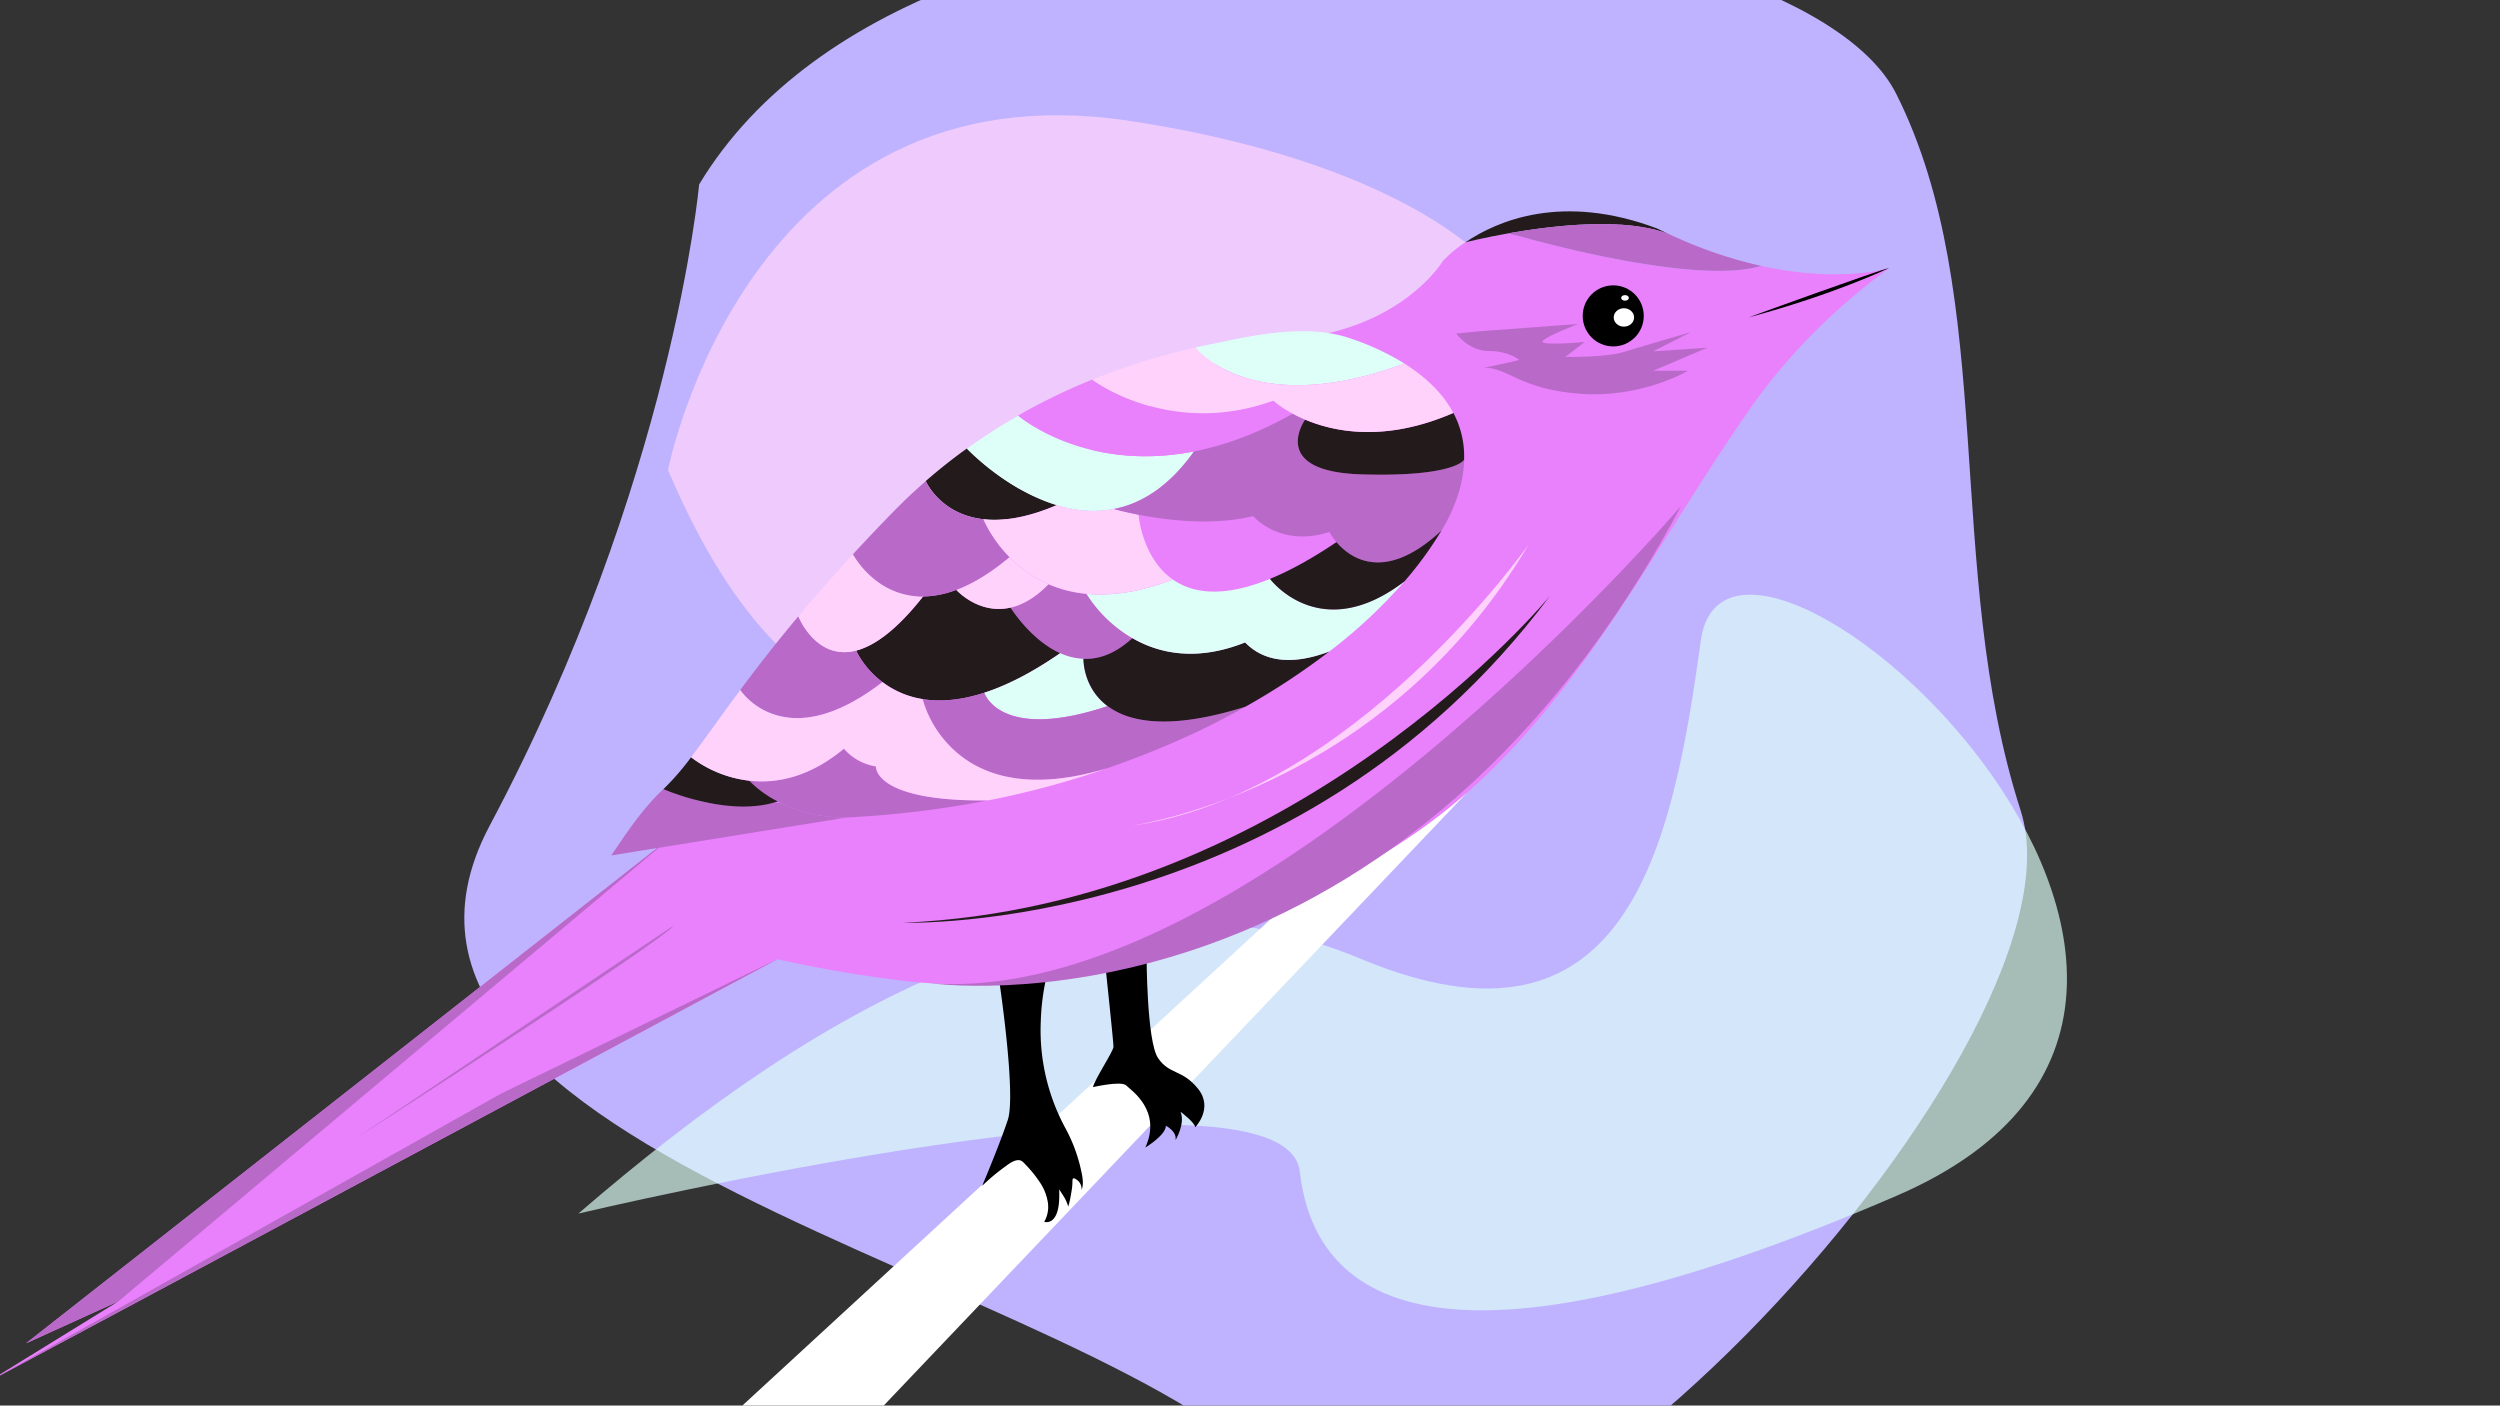 <svg xmlns="http://www.w3.org/2000/svg" viewBox="0 0 1366 768"><rect x="0" y="0" width="1366" height="768" fill="#333333" stroke="none"/><defs><style>.cls-1{fill:#bfb3ff;}.cls-2,.cls-8{fill:#ffd2fc;}.cls-2{opacity:0.74;}.cls-3,.cls-9{fill:#ddfff7;}.cls-3{opacity:0.67;}.cls-4{fill:#fff;}.cls-5{fill:#e980fc;}.cls-6{fill:#b96ac9;}.cls-7{fill:#231b1b;}</style></defs><g id="Background"><path class="cls-1" d="M382,100.77c126.16-208.9,598.11-160.88,654.09-49.51s25.46,259.54,68,391.63S791.1,947.62,713.6,825.15s-545.86-186.39-446-374.09S382,100.77,382,100.77Z"/><path class="cls-2" d="M365,256.77S408.21,34.63,616.85,66,938.2,210.9,739.15,324.38,434.59,421,365,256.77Z"/><path class="cls-3" d="M316,663.11c134.36-116,282.24-199.92,427.3-139.29s170.29-59,186-173.7,361.08,193.37,107.22,303.16S718.09,709,710.21,640.17,316,663.11,316,663.11Z"/></g><g id="tree"><path class="cls-4" d="M702.66,494.52,376.56,794.76,280,799.33l-4.5,51.12,135.14-6.56,391.09-411S710.85,495.24,702.66,494.52Z"/></g><g id="wings"><g id="legs"><path d="M546.13,536.94s9.13,61.19,4.53,75-14,36-14,36a112.19,112.19,0,0,1,12.11-10.19c2.16-1.54,5.12-4,8-3.84,1.65.08,2.86,1.69,3.93,2.78a64,64,0,0,1,7.21,8.94,26.93,26.93,0,0,1,4.72,11.94v.13a16.08,16.08,0,0,1-2.08,9.9s9.19,3.24,8.17-17.7c.76,1.08,1.48,2.18,2.16,3.31a21.06,21.06,0,0,1,2.77,6c.08-.21.19-.44.25-.66.11-.38.22-.77.32-1.16.19-.75.36-1.51.51-2.26.32-1.55.58-3.1.82-4.66a29.31,29.31,0,0,0,.42-4.17c0-2.32.05-3.35,2.51-1.57a6.12,6.12,0,0,1,2.48,5.5c1-2.42.78-5.15.36-7.73A87.12,87.12,0,0,0,581.91,616a112,112,0,0,1-13.25-57.27A126.16,126.16,0,0,1,571.73,534S547.1,537.91,546.13,536.94Z"/><path d="M604,527.75s4.41,41.61,4.41,44.16S598,589.87,597.21,594c0,0,15.49-3.57,18.13-.93s19.66,13.7,10.47,33.95c0,0,11.23-6.8,11.23-11.91,0,0,6.13,3.06,5.28,7.83,0,0,5.45-9,2.72-15.49,0,0,8,6,8,8.51,0,0,10.22-10.38,1.53-21.11s-15.48-7.49-21.78-16.68-6.3-56.3-6.3-56.3S605.94,527.75,604,527.75Z"/></g><path class="cls-5" d="M1032.19,146.47C1003,168,977.26,193.26,956.45,223c-56.7,81-100,175.08-183.77,232.69-39.22,27-83.16,46.53-128.43,60.9-47.29,15-97.86,25.18-147.62,19.64a690.37,690.37,0,0,1-71.84-12.12L-7.21,755.4l72-44.42L14.23,734,380.5,446.5l45.82-49.56S636.19,189.57,700.64,185.67s87.72-43,87.72-43a69.48,69.48,0,0,1,12.21-10.19h0c.58-.15,10.11-2.56,23.81-5,0,0,99.54,29.48,137.87,17.82h0C1005.69,154.86,1032.19,146.47,1032.19,146.47Z"/><circle cx="881.47" cy="172.6" r="16.68"/><ellipse class="cls-4" cx="887.3" cy="173.45" rx="5.57" ry="5.03"/><ellipse class="cls-4" cx="887.9" cy="162.77" rx="2.07" ry="1.51"/><path class="cls-5" d="M730.25,296.21c-13.79,9.29-25.82,15.79-36.33,20.08-25.85,10.56-42.44,7.78-53.07.38-17-11.82-18.74-35.42-18.74-35.42,15.16,3,40.55,6.19,62.59.74.52.61,15,17.24,41.63,8.67A32.4,32.4,0,0,0,730.25,296.21Z"/><path class="cls-6" d="M618.73,348.68c-9.45,8.7-18.51,11.69-26.75,11.36a34.21,34.21,0,0,1-12.7-3.13C563,349.58,552.19,332,552.19,332c6.32-1.44,13.34-5.21,20.72-12.77a68.29,68.29,0,0,0,20.76,5.26A73.29,73.29,0,0,0,618.73,348.68Z"/><path class="cls-7" d="M579.28,356.91c-15.78,10.91-29.53,17.73-41.48,21.6-13.43,4.34-24.57,5-33.71,3.48h0a49.41,49.41,0,0,1-36.32-26.49c9.69-2.47,21.81-10.77,36.59-29.57a52.48,52.48,0,0,0,18.14-3.63c.48.53,12.53,13.63,29.69,9.7C552.19,332,563,349.58,579.28,356.91Z"/><path class="cls-8" d="M572.91,319.22c-7.38,7.56-14.4,11.33-20.72,12.77-17.16,3.93-29.21-9.17-29.69-9.7,8.62-3.24,18.28-8.89,29-17.87A67.52,67.52,0,0,0,572.91,319.22Z"/><path class="cls-9" d="M605.16,385.81c-59,19.68-67.36-7.3-67.36-7.3,12-3.87,25.7-10.69,41.48-21.6A34.21,34.21,0,0,0,592,360C592,360.53,591.8,375.85,605.16,385.81Z"/><path class="cls-9" d="M767.36,198.63c-82.72,30.67-113.6-7.93-114.23-8.72,2.13-.49,4.25-.95,6.38-1.39,24.63-5.08,53.35-12,78-3.73A141.06,141.06,0,0,1,767.36,198.63Z"/><path class="cls-6" d="M539.85,437.33a548.49,548.49,0,0,1-76.94,9.33,78.83,78.83,0,0,1-38-8.75h0a59.56,59.56,0,0,1-15.62-11.34c14.41,1.64,32.54-1.49,51.78-17.5a29.07,29.07,0,0,0,17.48,9.69C478.55,419.3,477.94,438.05,539.85,437.33Z"/><path class="cls-6" d="M334,467.41c8.5-12.59,17.3-25.83,28.47-36.25.71-.66,18,6,19.67,6.42,13.84,3.34,26.39,3.34,40.33,1.21a10.91,10.91,0,0,1,3.22-.17,11.69,11.69,0,0,1,3.05,1.08,78.55,78.55,0,0,0,34.17,6.94"/><path class="cls-7" d="M425,437.91c-27.2,9-62.49-6.75-62.49-6.75a139.25,139.25,0,0,0,15.1-17.41,65,65,0,0,0,31.77,12.81h0A59.56,59.56,0,0,0,425,437.91Z"/><path class="cls-6" d="M482.17,372.68c-54,41.61-77.71,4.32-77.71,4.32,8.68-11.67,19-25.05,31.77-40.26,0,0,9.56,24.36,31.54,18.75A48.57,48.57,0,0,0,482.17,372.68Z"/><path class="cls-8" d="M504.36,325.92c-14.78,18.8-26.9,27.1-36.59,29.57-22,5.61-31.54-18.75-31.54-18.75,8.72-10.42,18.58-21.71,29.82-33.91C466.05,302.83,478.21,326.15,504.36,325.92Z"/><path class="cls-6" d="M680.44,386.18c-8.42,4.75-16.86,9.13-25.19,13.14a490.64,490.64,0,0,1-46,18.94c-1.46.53-2.93,1.05-4.39,1.56l-.14,0c-48.06,14.5-73.83,1-87.2-13.75A59.66,59.66,0,0,1,504.09,382c9.14,1.48,20.28.86,33.71-3.48,0,0,8.35,27,67.36,7.3h0C616.86,394.55,638.89,399.16,680.44,386.18Z"/><path class="cls-8" d="M604.72,419.86a469.53,469.53,0,0,1-64.84,17.47h0c-61.91.72-61.3-18-61.26-18.57a29.07,29.07,0,0,1-17.48-9.69c-19.24,16-37.37,19.14-51.78,17.5h0a65,65,0,0,1-31.77-12.81c7.37-9.68,15.8-21.83,26.9-36.75,0,0,23.74,37.29,77.71-4.32a48.78,48.78,0,0,0,21.92,9.3h0a59.66,59.66,0,0,0,13.43,24.12C530.89,420.86,556.66,434.36,604.72,419.86Z"/><path class="cls-7" d="M726.4,355.93a383.56,383.56,0,0,1-45.94,30.24h0c-41.55,13-63.58,8.37-75.27-.37h0C591.8,375.85,592,360.53,592,360c8.24.33,17.3-2.66,26.75-11.36,14.3,8.27,34.79,13,61.6,2.35C688.74,359.69,702.84,364.88,726.4,355.93Z"/><path class="cls-9" d="M767.41,317.65a278.11,278.11,0,0,1-41,38.28c-23.56,8.95-37.66,3.76-46.07-4.9-26.81,10.69-47.3,5.92-61.6-2.35a73.29,73.29,0,0,1-25.06-24.2c13,1.24,28.58-.67,47.18-7.81,10.63,7.4,27.22,10.18,53.07-.38C694.49,317.06,721.67,352.61,767.41,317.65Z"/><path class="cls-7" d="M577.38,276c-16.77,7.18-29.92,8.85-40.12,7.69-23.73-2.72-31.42-20.85-31.42-20.85q10.8-9.42,22.44-17.78l0,0a.45.45,0,0,1,.07.07l.12.12c.07.07.16.17.27.27a2.23,2.23,0,0,1,.21.22l.53.53.28.27c.39.39.86.83,1.4,1.34l.68.64c.44.4.92.85,1.44,1.3.21.2.43.4.66.59,1.68,1.5,3.71,3.23,6,5.08.24.2.5.39.75.59l1.8,1.38.71.54.8.59c.3.22.59.44.88.64s.6.44.9.65c3.2,2.28,6.76,4.62,10.6,6.84l1.85,1c1.15.64,2.33,1.27,3.53,1.87.61.31,1.22.63,1.85.92.39.2.78.38,1.18.57s.92.43,1.38.63l1.77.78c.55.24,1.11.47,1.66.69s.87.36,1.32.52l1.25.49,1.28.46,1.27.45c.51.16,1,.34,1.52.49Z"/><path class="cls-8" d="M640.85,316.67c-18.6,7.14-34.2,9.05-47.18,7.81a68.29,68.29,0,0,1-20.76-5.26,67.52,67.52,0,0,1-21.4-14.8,70,70,0,0,1-14.25-20.71c10.2,1.16,23.35-.51,40.12-7.69l.19.06,2,.56,1.4.37c.5.13,1,.24,1.51.36s.75.18,1.13.25c.55.13,1.12.24,1.67.34l1.35.25c.53.09,1,.18,1.57.25.85.13,1.7.23,2.55.32l.84.09,1.07.1.83.06c1.11.07,2.22.11,3.34.13h1.34c1.5,0,3-.09,4.5-.22s3-.31,4.44-.57c.51-.07,1-.17,1.53-.26,0,0,5.22,1.52,13.48,3.14C622.11,281.25,623.89,304.85,640.85,316.67Z"/><path class="cls-6" d="M551.51,304.42c-10.73,9-20.39,14.63-29,17.87a52.48,52.48,0,0,1-18.14,3.63c-26.15.23-38.31-23.09-38.31-23.09q10.18-11.06,21.94-23.11,5.24-5.36,10.72-10.45,3.51-3.25,7.13-6.41s7.69,18.13,31.42,20.85A70,70,0,0,0,551.51,304.42Z"/><path class="cls-9" d="M652.39,246.67c-13.84,19.44-29,28.56-43.76,31.44-.51.09-1,.19-1.53.26q-2.22.39-4.44.57c-1.5.13-3,.2-4.5.22h-1.34c-1.12,0-2.23-.06-3.34-.13l-.83-.06-1.07-.1-.84-.09c-.85-.09-1.7-.19-2.55-.32-.52-.07-1-.16-1.57-.25l-1.35-.25c-.55-.1-1.12-.21-1.67-.34-.38-.07-.76-.16-1.13-.25s-1-.23-1.51-.36l-1.4-.37-2-.56-.19-.06-1.07-.34c-.51-.15-1-.33-1.52-.49l-1.27-.45-1.28-.46-1.25-.49c-.45-.16-.89-.34-1.32-.52s-1.11-.45-1.66-.69l-1.77-.78c-.46-.2-.92-.42-1.38-.63s-.79-.37-1.18-.57c-.63-.3-1.24-.61-1.85-.92-1.2-.6-2.38-1.23-3.53-1.87l-1.85-1c-3.84-2.22-7.4-4.56-10.6-6.84-.3-.21-.61-.43-.9-.65s-.58-.42-.88-.64l-.8-.59-.71-.54-1.8-1.38c-.25-.2-.51-.39-.75-.59-2.34-1.85-4.37-3.58-6-5.08-.23-.19-.45-.39-.66-.59-.52-.45-1-.9-1.44-1.3l-.68-.64c-.54-.51-1-1-1.4-1.34a3.43,3.43,0,0,0-.28-.27l-.53-.53a2.23,2.23,0,0,0-.21-.22l-.27-.27-.12-.12a.45.45,0,0,0-.07-.07l0,0a317.63,317.63,0,0,1,28-18S592.48,258.42,652.39,246.67Z"/><path class="cls-5" d="M706.31,226c-19.56,11.07-37.62,17.46-53.92,20.65-59.91,11.75-96.13-19.58-96.13-19.58q12.6-7.22,25.82-13.3c4.87-2.24,9.77-4.36,14.74-6.37h0c.81.62,42.64,31.86,98.93,11.51A56.28,56.28,0,0,0,706.31,226Z"/><path class="cls-6" d="M800,251.24c-.34,13.61-5.3,26.9-12.32,38.64-31,28.8-49.78,15.2-57.39,6.33a32.4,32.4,0,0,1-3.92-5.55c-26.6,8.57-41.11-8.06-41.63-8.67-22,5.45-47.43,2.22-62.59-.74-8.26-1.62-13.48-3.14-13.48-3.14,14.79-2.88,29.92-12,43.76-31.44,16.3-3.19,34.36-9.58,53.92-20.65,2,1.08,4.25,2.18,6.78,3.25,0,0-20.32,28.35,30.63,29.92S800,251.24,800,251.24Z"/><path class="cls-7" d="M787.64,289.88a198.82,198.82,0,0,1-20.23,27.77c-45.74,35-72.92-.59-73.49-1.36,10.51-4.29,22.54-10.79,36.33-20.08C737.86,305.08,756.67,318.68,787.64,289.88Z"/><path class="cls-7" d="M800,251.24s-5.27,9.51-56.24,7.95-30.63-29.92-30.63-29.92c16.49,7,44.24,12.3,81-3.64A50.22,50.22,0,0,1,800,248C800,249.07,800,250.15,800,251.24Z"/><path class="cls-8" d="M794.07,225.63c-36.74,15.94-64.49,10.61-81,3.64-2.53-1.07-4.79-2.17-6.78-3.25a56.28,56.28,0,0,1-10.55-7.09c-56.29,20.35-98.12-10.89-98.93-11.51a360.11,360.11,0,0,1,56.3-17.51c.63.79,31.51,39.39,114.23,8.72C778.47,205.63,788.2,214.52,794.07,225.63Z"/></g><g id="Shadows"><path class="cls-8" d="M835.34,297.36s-96.51,137.87-218.3,154C617,451.32,754.91,433.7,835.34,297.36Z"/><path d="M955.34,173.45s71.49-26,76.85-27C1032.19,146.47,1002.5,160.81,955.34,173.45Z"/><path class="cls-7" d="M846.83,325.7S707.43,495,493.72,504.17C493.72,504.17,708.19,511.06,846.83,325.7Z"/><path class="cls-7" d="M911.85,127.92c-23.67-9.28-62.47-4.87-87.44-.46-13.7,2.42-23.23,4.83-23.81,5,17.34-11.78,52.83-27.17,104.7-7.67C907.51,125.87,909.69,126.91,911.85,127.92Z"/><path class="cls-6" d="M918.52,276.48S683.89,550.83,508.13,537.2C508.13,537.2,759.67,574,918.52,276.48Z"/><path class="cls-6" d="M368.11,505.7,194.23,622.13S363,513.7,368.11,505.7Z"/><path class="cls-6" d="M807.26,181.11,862.4,177s-16.34,6.13-19.4,9.19,22.81.68,22.81.68l-10.55,8.17s22.12.34,32-2.72S924,181.45,924,181.45L903.26,192l29.61-2-29.61,12.59h19.06s-25.19,15-58.55,12.6-39.49-14.3-52.77-14.3c0,0,16.6-3.32,19.06-4.25,0,0-5.53-4.86-16.59-4.86s-17.79-9.53-17.79-9.53Z"/><path class="cls-6" d="M962.28,145.28a52.56,52.56,0,0,1-6.43,1.49c-2.41.41-4.84.7-7.27.89-2.66.21-5.33.31-8,.34q-4.29,0-8.58-.14-4.51-.2-9-.57c-3.12-.26-6.23-.58-9.34-.94s-6.35-.79-9.52-1.25-6.39-1-9.58-1.49-6.32-1.1-9.48-1.69-6.18-1.19-9.26-1.82-5.95-1.24-8.91-1.89q-4.21-.93-8.42-1.91-3.9-.92-7.8-1.87c-2.34-.57-4.69-1.16-7-1.76-2.06-.52-4.1-1-6.15-1.59l-5.12-1.38q-3-.82-6-1.57a9.32,9.32,0,0,1-1.19-.26c-.51-.21,0-.47.26-.57A8.23,8.23,0,0,1,827,127l2.63-.44c1.83-.3,3.67-.59,5.5-.86q5.86-.85,11.75-1.54c4.12-.46,8.25-.85,12.39-1.14s8.42-.49,12.64-.56,8.31,0,12.46.22c4,.22,7.93.6,11.86,1.21a82.25,82.25,0,0,1,10.87,2.37c1.61.48,3.21,1,4.78,1.64s3.13,1.44,4.68,2.12A241.19,241.19,0,0,0,962.28,145.28Z"/><polygon class="cls-6" points="370.77 454.13 64.79 710.98 14.23 733.96 370.77 454.13"/><polygon class="cls-6" points="424.79 524.09 -7.21 755.4 273.64 597.62 424.79 524.09"/></g></svg>